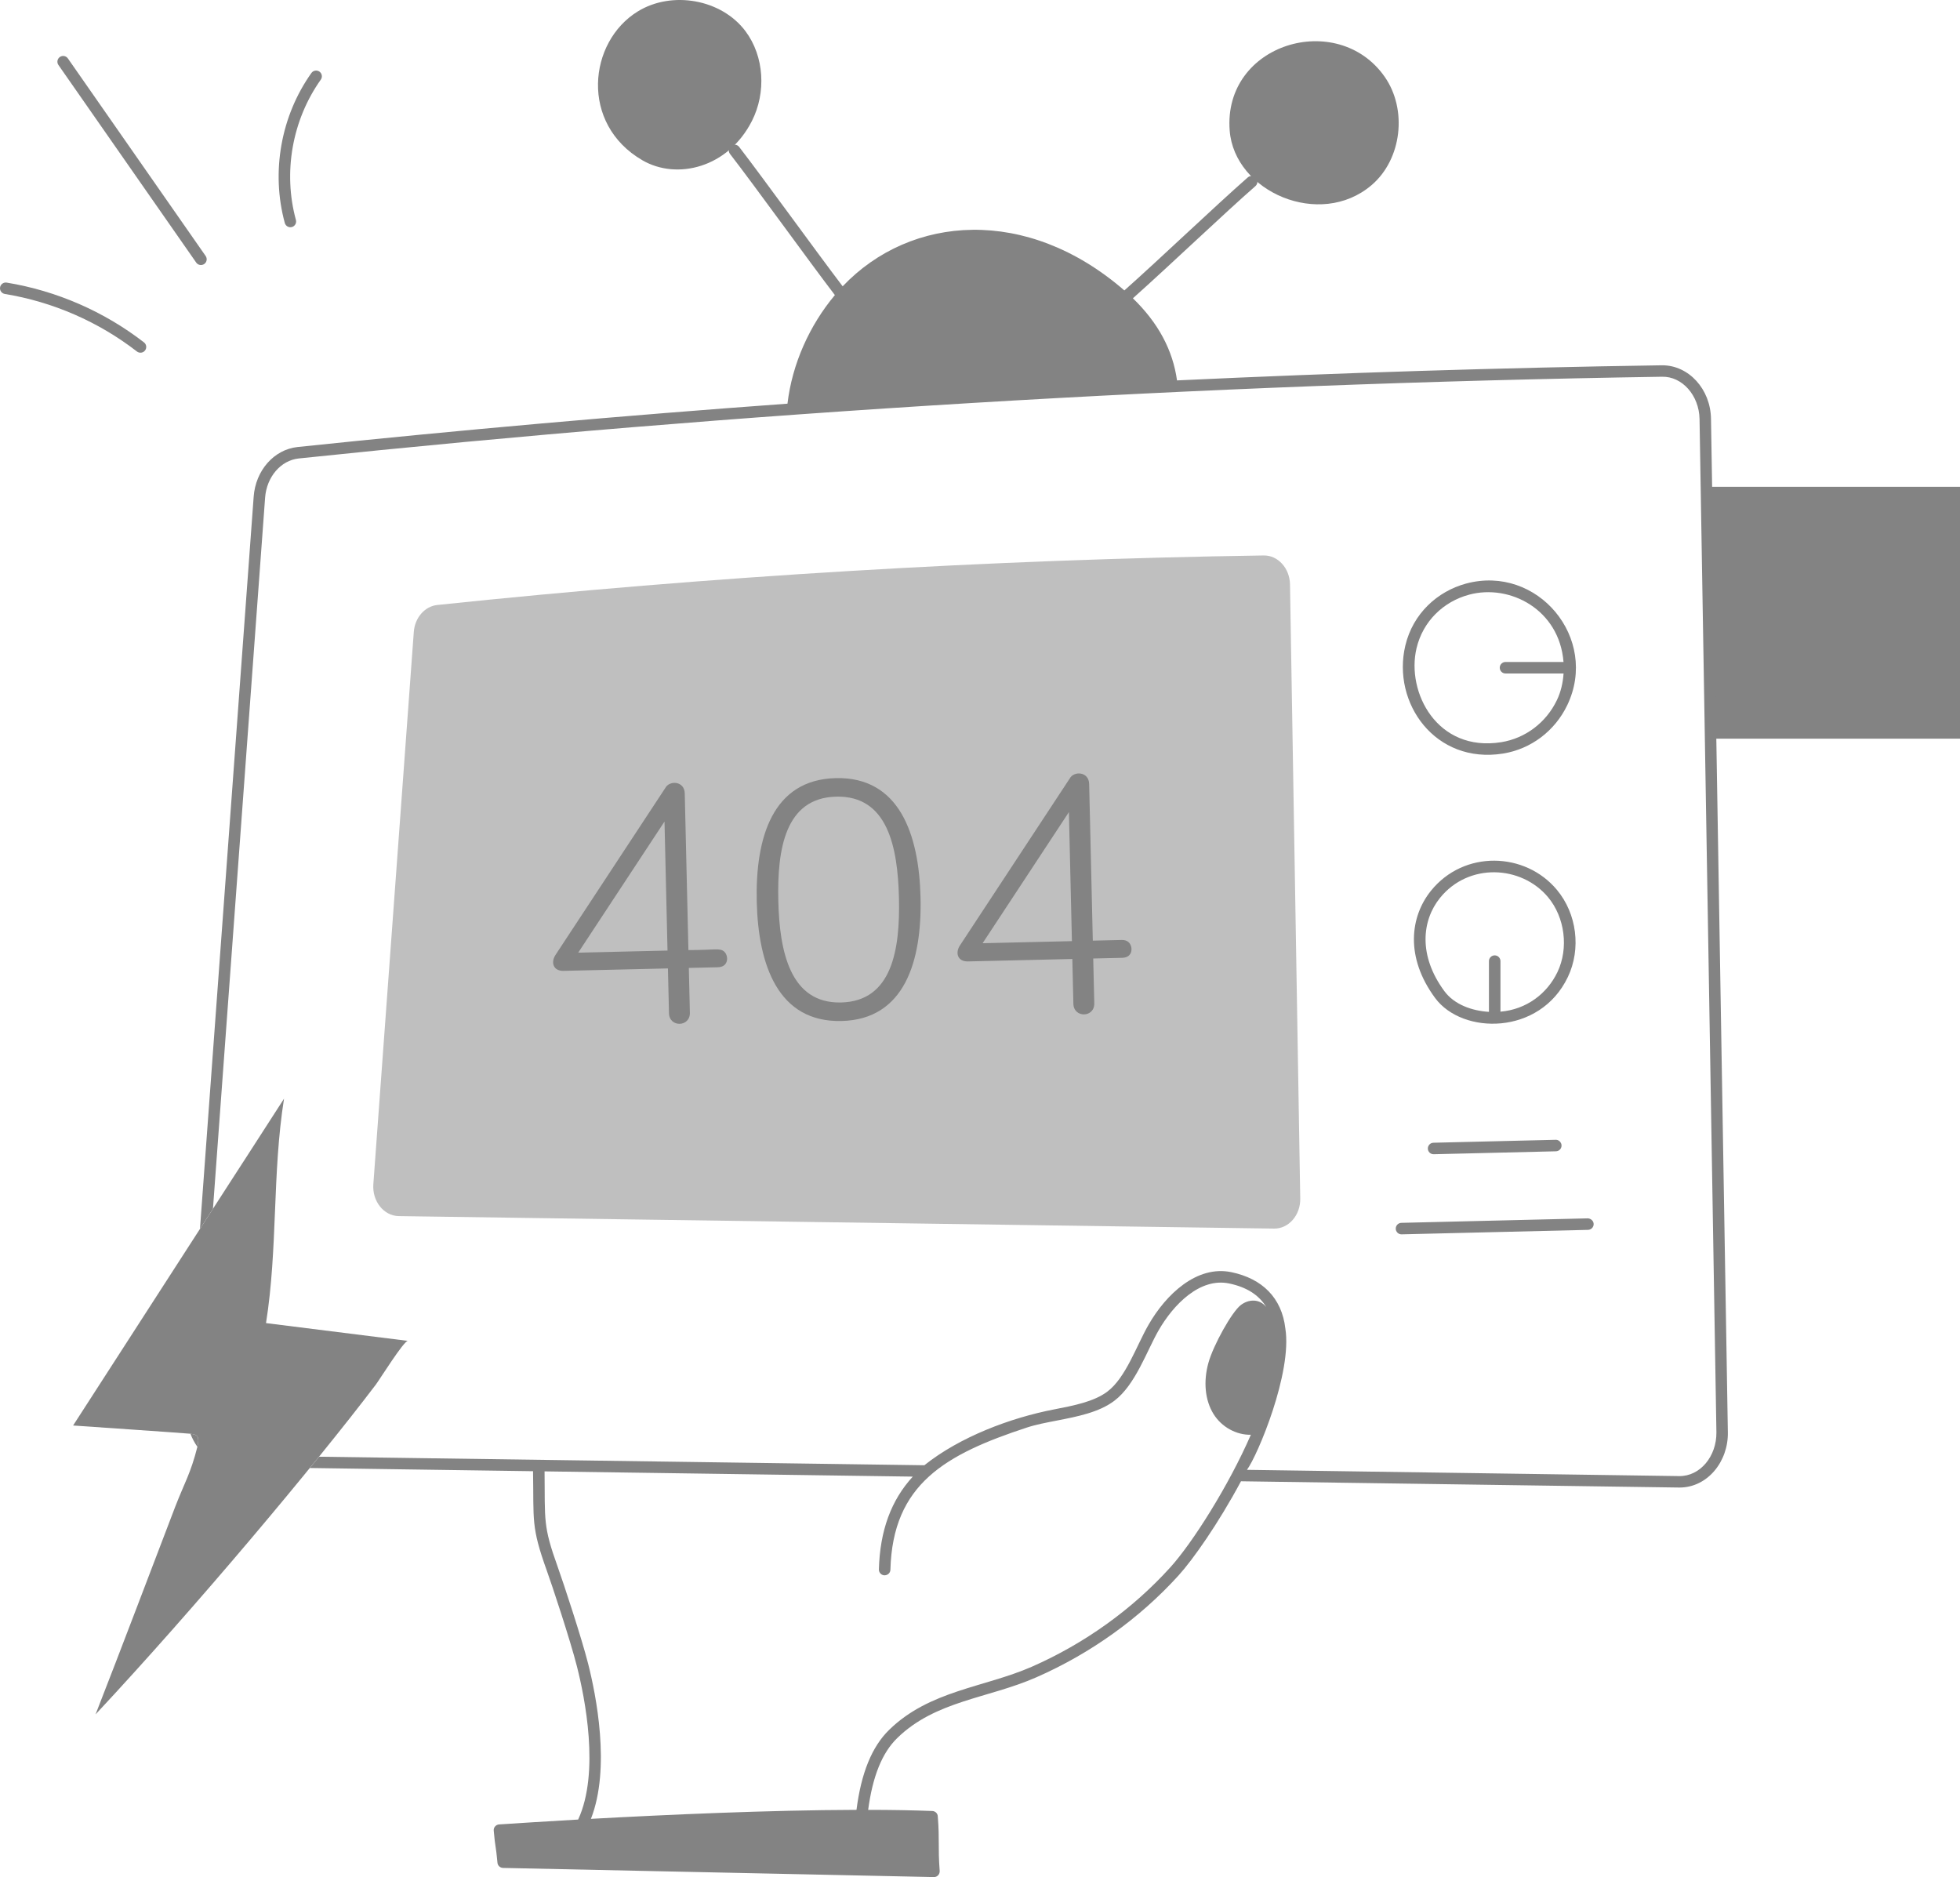 <svg width="543" height="520" viewBox="0 0 543 520" fill="none" xmlns="http://www.w3.org/2000/svg">
<path d="M542.999 134.848V204.627H473.907L472.744 134.848H542.999Z" fill="#838383"/>
<path d="M352.961 340.351L110.487 336.892C106.328 336.833 103.086 332.774 103.431 328.059L114.638 175.071C114.927 171.118 117.673 167.96 121.145 167.596C197.265 159.61 273.662 155.032 350.098 153.875C354.05 153.815 357.308 157.413 357.383 161.908L360.221 332.041C360.298 336.645 357.01 340.409 352.961 340.351Z" fill="#BFBFBF"/>
<path d="M324.16 434.268C313.67 445.843 300.416 455.341 285.832 461.738C272.634 467.502 257.537 468.269 246.316 479.226C241.554 483.88 238.582 491.165 237.283 501.375C212.98 501.447 184.691 502.713 163.709 503.869C169.229 489.827 165.117 469.455 162.925 460.844C161.163 453.879 156.131 438.592 154.51 434.072C150.397 422.598 151.013 421.379 150.866 407.609L252.879 409.06C246.881 415.599 243.779 424.012 243.489 434.768C243.466 435.649 244.161 436.382 245.04 436.405C245.966 436.386 246.656 435.732 246.678 434.854C247.32 411.091 261.901 402.895 284.497 395.462C286.97 394.647 290.012 394.07 292.638 393.561C298.447 392.434 304.454 391.27 308.703 388.06C314.538 383.682 317.703 374.246 320.953 368.593C325.06 361.422 332.418 353.857 340.537 355.556C345.38 356.573 348.752 358.719 350.81 362.086C348.886 359.667 345.851 359.925 343.757 361.529C341.248 363.446 336.145 372.666 334.794 377.492C333.327 382.723 333.837 387.907 336.193 391.711C338.467 395.388 342.62 397.568 346.541 397.463C340.384 411.611 330.343 427.459 324.16 434.268ZM474.015 116.013C473.887 107.79 467.839 101.195 460.522 101.195H460.374C415.729 101.871 370.916 103.287 326.082 105.38C324.919 96.988 320.879 89.441 313.858 82.635C324.479 73.153 339.365 58.917 347.822 51.539C348.478 50.947 348.541 49.933 347.971 49.277C347.4 48.622 346.385 48.559 345.708 49.129C336.451 57.252 321.45 71.613 311.49 80.457C284.555 57.08 252.362 59.426 233.452 79.316C226.046 69.588 211.922 49.993 204.775 40.695C204.225 39.997 203.231 39.87 202.533 40.42C201.835 40.949 201.708 41.963 202.237 42.639C209.014 51.381 224.193 72.454 231.295 81.747C224.274 90.118 219.452 100.836 218.162 111.828C172.756 115.125 127.457 119.121 82.432 123.835C75.897 124.532 70.779 130.346 70.272 137.66L55.404 340.424C56.61 338.565 57.816 336.725 58.999 334.865L73.444 137.871C73.867 132.121 77.779 127.534 82.77 127.005C204.562 114.229 331.947 106.375 460.417 104.366C466.042 104.217 470.715 109.545 470.842 116.056L475.516 396.802C475.594 403.306 471.113 409.013 465.154 408.915L345.454 407.182C348.358 403.312 358.055 380.266 356.092 368.011C355.102 359.501 349.671 354.218 341.182 352.432C331.539 350.402 322.973 358.647 318.194 366.996C314.905 372.66 311.917 381.667 306.773 385.514C303.115 388.283 297.489 389.383 292.033 390.44C279.837 392.792 265.85 398.104 256.081 405.913L88.396 403.546C87.55 404.603 86.704 405.638 85.837 406.674L147.674 407.562C147.91 421.382 147.079 422.824 151.502 435.148C152.783 438.669 157.95 454.221 159.834 461.636C162.013 470.218 166.221 490.976 160.173 504.062C150.699 504.611 143 505.097 138.263 505.414C137.441 505.456 136.689 506.214 136.783 507.148C137.217 512.007 137.358 511.044 137.819 516.026C137.883 516.829 138.559 517.442 139.363 517.463C140.378 517.485 258.961 520 258.745 520C259.644 520 260.377 519.263 260.331 518.288C259.816 511.462 260.346 510.036 259.803 503.152C259.76 502.349 259.084 501.715 258.28 501.694C252.824 501.482 246.818 501.377 240.516 501.377C241.742 492.139 244.365 485.586 248.552 481.506C259.181 471.107 273.753 470.528 287.105 464.658C302.099 458.084 315.74 448.318 326.526 436.417C330.459 432.083 337.48 422.148 343.804 410.352C346.08 410.385 325.327 410.089 465.301 412.086C473.067 412.086 478.844 404.854 478.688 396.76L474.015 116.013ZM52.761 397.183C53.247 398.472 53.903 399.698 54.686 400.798C55.277 398.028 54.876 397.436 52.761 397.183Z" fill="#838383"/>
<path d="M416.391 208.758C424.122 207.521 430.784 202.497 434.212 195.312C443.037 176.82 425.966 156.318 406.146 161.668C398.258 163.805 391.433 169.944 389.325 178.874C385.578 194.75 397.608 211.75 416.391 208.758ZM392.431 179.605C394.203 172.096 399.873 166.668 406.979 164.748C418.311 161.682 432.021 168.882 433.157 183.385H417.089C416.208 183.385 415.493 184.097 415.493 184.978C415.493 185.86 416.208 186.572 417.089 186.572H433.172C433.001 189.126 432.429 191.644 431.333 193.94C428.356 200.176 422.582 204.538 415.887 205.607C398.165 208.431 389.555 191.796 392.431 179.605Z" fill="#838383"/>
<path d="M431.319 246.498C422.537 235.97 405.583 235.427 396.443 246.754C390.681 253.899 389.214 265.132 397.588 276.475C405.142 286.7 426.625 286.873 434.357 270.666C438.084 262.856 436.863 253.144 431.319 246.498ZM431.478 269.293C428.626 275.269 422.893 279.648 415.69 280.258V266.254C415.69 265.373 414.975 264.661 414.094 264.661C413.213 264.661 412.499 265.373 412.499 266.254V280.31C407.86 280.035 402.924 278.331 400.156 274.58C392.853 264.691 393.942 254.936 398.928 248.757C406.859 238.919 421.49 239.699 428.869 248.542C433.555 254.157 434.628 262.691 431.478 269.293Z" fill="#838383"/>
<path d="M397.128 316.567C396.247 316.587 395.55 317.318 395.572 318.2C395.593 319.067 396.302 319.754 397.165 319.754C397.378 319.754 430.843 318.952 431.057 318.938C431.937 318.918 432.634 318.187 432.613 317.306C432.592 316.424 431.791 315.697 430.98 315.751L397.128 316.567Z" fill="#838383"/>
<path d="M439.875 337.516L388.236 338.759C387.356 338.779 386.659 339.51 386.68 340.392C386.701 341.259 387.41 341.946 388.274 341.946C388.495 341.946 439.731 340.712 439.951 340.703C440.832 340.683 441.529 339.952 441.508 339.07C441.487 338.191 440.695 337.538 439.875 337.516Z" fill="#838383"/>
<path d="M190.719 263.196L189.705 219.8C189.625 216.305 185.482 216.15 184.344 218.245L154.033 264.332C152.447 266.55 153.27 269.019 156.103 268.952L185.045 268.277L185.335 280.688C185.43 284.698 191.219 284.551 191.124 280.553L190.834 268.142L198.863 267.955C201.933 267.884 201.864 264.792 200.679 263.663C199.476 262.526 198.169 263.208 190.719 263.196ZM160.188 263.908L184.095 227.588L184.93 263.331L160.188 263.908Z" fill="#838383"/>
<path d="M231.552 215.559C214.002 215.967 209.238 232.088 209.651 249.776C210.063 267.377 215.587 283.251 233.123 282.844C250.627 282.436 255.435 266.255 255.024 248.624C254.614 231.031 249.088 215.151 231.552 215.559ZM233.003 277.711C218.911 278.042 215.952 263.6 215.624 249.543C215.292 235.29 217.479 221.021 231.671 220.691C245.865 220.362 248.715 234.508 249.048 248.763C249.38 262.977 247.198 277.382 233.003 277.711Z" fill="#838383"/>
<path d="M310.783 260.395L302.754 260.582L301.741 217.186C301.661 213.694 297.514 213.54 296.38 215.631L266.068 261.72C264.518 263.882 265.254 266.401 268.138 266.34L297.081 265.663L297.37 278.074C297.465 282.063 303.256 281.963 303.159 277.939L302.869 265.528L310.898 265.341C313.973 265.268 313.896 262.173 312.714 261.052C312.235 260.597 311.591 260.377 310.783 260.395ZM272.223 261.295L296.13 224.974L296.965 260.718L272.223 261.295Z" fill="#838383"/>
<path d="M1.853 78.289C0.979 78.152 0.164 78.733 0.022 79.604C-0.122 80.473 0.468 81.292 1.337 81.435C14.636 83.617 27.293 89.129 37.94 97.376C38.625 97.906 39.635 97.795 40.178 97.091C40.718 96.395 40.591 95.394 39.894 94.853C28.828 86.284 15.675 80.555 1.853 78.289Z" fill="#838383"/>
<path d="M54.359 72.742C54.861 73.462 55.853 73.639 56.579 73.138C57.302 72.634 57.479 71.639 56.975 70.917L18.804 16.182C18.3 15.46 17.305 15.284 16.584 15.786C15.861 16.29 15.684 17.285 16.188 18.007L54.359 72.742Z" fill="#838383"/>
<path d="M80.863 62.895C81.713 62.663 82.213 61.786 81.981 60.936C78.374 47.744 80.953 33.211 88.876 22.062C89.386 21.345 89.218 20.348 88.5 19.838C87.783 19.333 86.787 19.498 86.276 20.216C77.803 32.136 75.048 47.672 78.904 61.778C79.139 62.635 80.025 63.128 80.863 62.895Z" fill="#838383"/>
<path d="M112.99 371.457C111.869 371.457 105.186 382.153 104.107 383.59C86.889 406.262 54.349 445.079 26.472 474.932C33.937 455.843 41.17 436.649 48.508 417.497C51.07 410.85 52.841 408.157 54.684 400.798C55.276 398.028 54.874 397.436 52.759 397.183C51.446 397.034 20.467 394.914 20.254 394.9C125.136 232.352 13.025 406.204 78.687 304.361C75.388 325.162 76.995 345.73 73.696 366.531C86.808 368.159 99.899 369.807 112.99 371.457Z" fill="#838383"/>
<path d="M383.599 21.25C389.949 30.314 388.396 44.118 379.97 51.296C365.685 63.463 342.004 53.154 340.675 36.199C338.782 12.032 370.561 2.638 383.599 21.25Z" fill="#838383"/>
<path d="M176.724 3.144C186.165 -2.635 199.855 -0.237 206.505 8.609C211.771 15.614 212.284 25.676 208.321 33.492C201.73 46.491 187.54 49.946 177.983 44.407C160.595 34.328 162.961 11.568 176.724 3.144Z" fill="#838383"/>
</svg>
